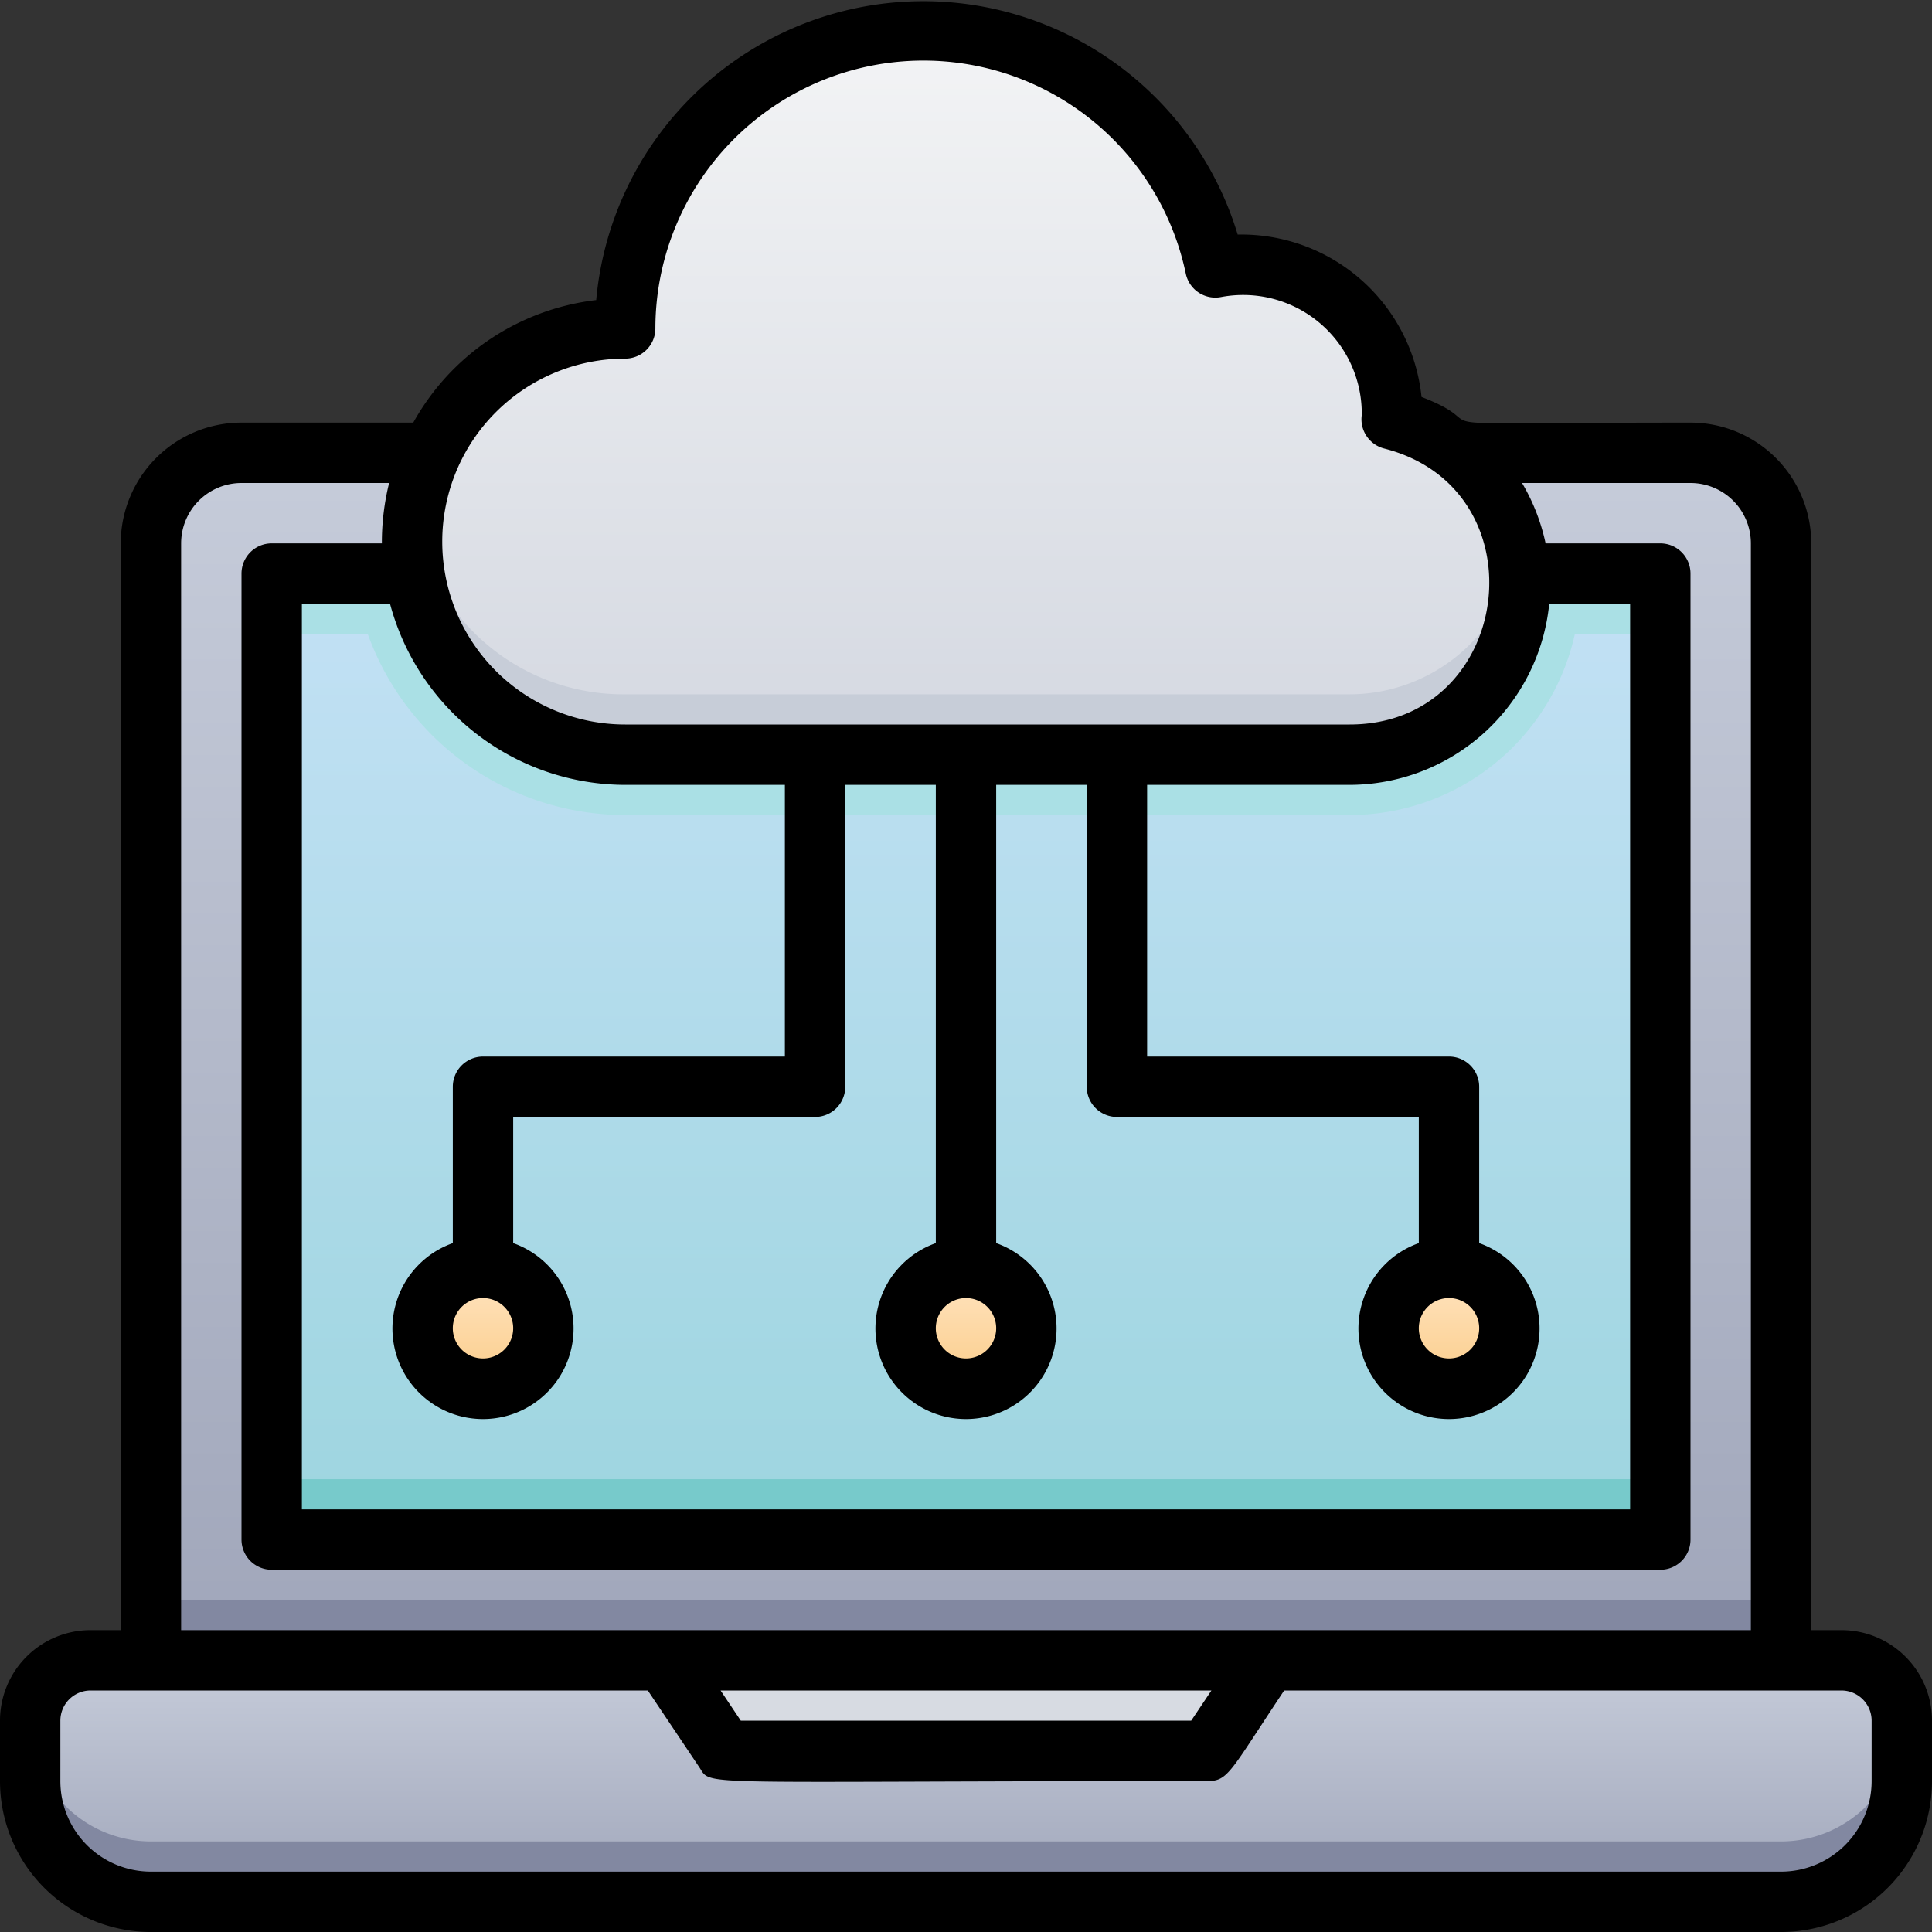 <svg xmlns="http://www.w3.org/2000/svg" xmlns:xlink="http://www.w3.org/1999/xlink" viewBox="0 0 64 64"><rect x="0" y="0" width="64" height="64" fill="#333333" stroke="none"/><defs><style>.cls-1{fill:url(#linear-gradient);}.cls-2{fill:url(#linear-gradient-2);}.cls-3{fill:#aae0e5;}.cls-4{fill:#77cacb;}.cls-5{fill:url(#linear-gradient-3);}.cls-6{fill:#8288a1;}.cls-7{fill:#d7dbe2;}.cls-8{fill:url(#linear-gradient-4);}.cls-9{fill:#c7cdd8;}.cls-10{fill:url(#linear-gradient-5);}.cls-11{fill:url(#linear-gradient-6);}.cls-12{fill:url(#linear-gradient-7);}</style><linearGradient id="linear-gradient" x1="32" y1="55" x2="32" y2="15" gradientUnits="userSpaceOnUse"><stop offset="0" stop-color="#a0a6ba"/><stop offset="1" stop-color="#c6ccda"/></linearGradient><linearGradient id="linear-gradient-2" x1="32" y1="51" x2="32" y2="19" gradientUnits="userSpaceOnUse"><stop offset="0" stop-color="#9dd5df"/><stop offset="1" stop-color="#c3e1f5"/></linearGradient><linearGradient id="linear-gradient-3" y1="63" y2="55" xlink:href="#linear-gradient"/><linearGradient id="linear-gradient-4" x1="32" y1="25" x2="32" y2="1" gradientUnits="userSpaceOnUse"><stop offset="0" stop-color="#d4d8e1"/><stop offset="1" stop-color="#f3f4f5"/></linearGradient><linearGradient id="linear-gradient-5" x1="16" y1="46" x2="16" y2="42" gradientUnits="userSpaceOnUse"><stop offset="0" stop-color="#fbcc88"/><stop offset="1" stop-color="#ffe5c3"/></linearGradient><linearGradient id="linear-gradient-6" x1="32" y1="46" x2="32" y2="42" xlink:href="#linear-gradient-5"/><linearGradient id="linear-gradient-7" x1="48" y1="46" x2="48" y2="42" xlink:href="#linear-gradient-5"/></defs><title>Cloud Data</title><g id="Cloud_Data" data-name="Cloud Data"><path class="cls-1" d="M59,18V55H5V18a3,3,0,0,1,3-3H56A3,3,0,0,1,59,18Z"/><rect class="cls-2" x="9" y="19" width="46" height="32"/><path class="cls-3" d="M55,19v2H9V19Z"/><path class="cls-3" d="M52.35,19.35A7.65,7.65,0,0,1,44.71,27h-24a9.07,9.07,0,0,1-9-8C55.86,19,52.35,18.83,52.35,19.35Z"/><path class="cls-4" d="M55,49v2H9V49Z"/><path class="cls-5" d="M3,55H61a2,2,0,0,1,2,2v2a4,4,0,0,1-4,4H5a4,4,0,0,1-4-4V57A2,2,0,0,1,3,55Z"/><path class="cls-6" d="M63,57v2a4,4,0,0,1-4,4H5a4,4,0,0,1-4-4V57a4,4,0,0,0,4,4H59A4,4,0,0,0,63,57Z"/><polygon class="cls-7" points="40 58 24 58 22 55 42 55 40 58"/><rect class="cls-6" x="5" y="53" width="54" height="2"/><path class="cls-8" d="M46.11,13.89a4.93,4.93,0,0,0-5.85-5,9.88,9.88,0,0,0-19.55,2,7.06,7.06,0,0,0,0,14.12h24a5.64,5.64,0,0,0,1.4-11.11Z"/><path class="cls-9" d="M44.71,25h-24a7.06,7.06,0,0,1-7-8.06,7,7,0,0,0,7,6.06h24a5.65,5.65,0,0,0,5.55-4.65A5.65,5.65,0,0,1,44.71,25Z"/><circle class="cls-10" cx="16" cy="44" r="2"/><circle class="cls-11" cx="32" cy="44" r="2"/><circle class="cls-12" cx="48" cy="44" r="2"/><path d="M61,54H60V18a4,4,0,0,0-4-4c-10.35,0-6.08.24-8.91-.85A6,6,0,0,0,41,7.77,10.88,10.88,0,0,0,19.75,9.94,8,8,0,0,0,13.69,14H8a4,4,0,0,0-4,4V54H3a3,3,0,0,0-3,3v2a5,5,0,0,0,5,5H59a5,5,0,0,0,5-5V57A3,3,0,0,0,61,54ZM54,20V50H10V20h2.92a8.08,8.08,0,0,0,7.79,6H26v9H16a1,1,0,0,0-1,1v5.18a3,3,0,1,0,2,0V37H27a1,1,0,0,0,1-1V26h3V41.18a3,3,0,1,0,2,0V26h3V36a1,1,0,0,0,1,1H47v4.18a3,3,0,1,0,2,0V36a1,1,0,0,0-1-1H38V26h6.71a6.66,6.66,0,0,0,6.61-6ZM16,43a1,1,0,0,1,0,2A1,1,0,0,1,16,43Zm16,0a1,1,0,0,1,0,2A1,1,0,0,1,32,43Zm16,0a1,1,0,0,1,0,2A1,1,0,0,1,48,43ZM20.71,11.88a1,1,0,0,0,1-1A8.88,8.88,0,0,1,39.28,9.06a1,1,0,0,0,1.17.78,3.93,3.93,0,0,1,4.66,3.91,1,1,0,0,0,.75,1.11C51.13,16.21,50.13,24,44.71,24h-24a6.06,6.06,0,0,1,0-12.12ZM6,18a2,2,0,0,1,2-2h4.89a8.21,8.21,0,0,0-.24,2H9a1,1,0,0,0-1,1V51a1,1,0,0,0,1,1H55a1,1,0,0,0,1-1V19a1,1,0,0,0-1-1H51.2a6.67,6.67,0,0,0-.78-2H56a2,2,0,0,1,2,2V54H6ZM40.13,56l-.67,1H24.54l-.67-1ZM62,59a3,3,0,0,1-3,3H5a3,3,0,0,1-3-3V57a1,1,0,0,1,1-1H21.46l1.71,2.55c.42.64-.41.45,16.83.45.69,0,.74-.3,2.54-3H61a1,1,0,0,1,1,1Z"/></g></svg>